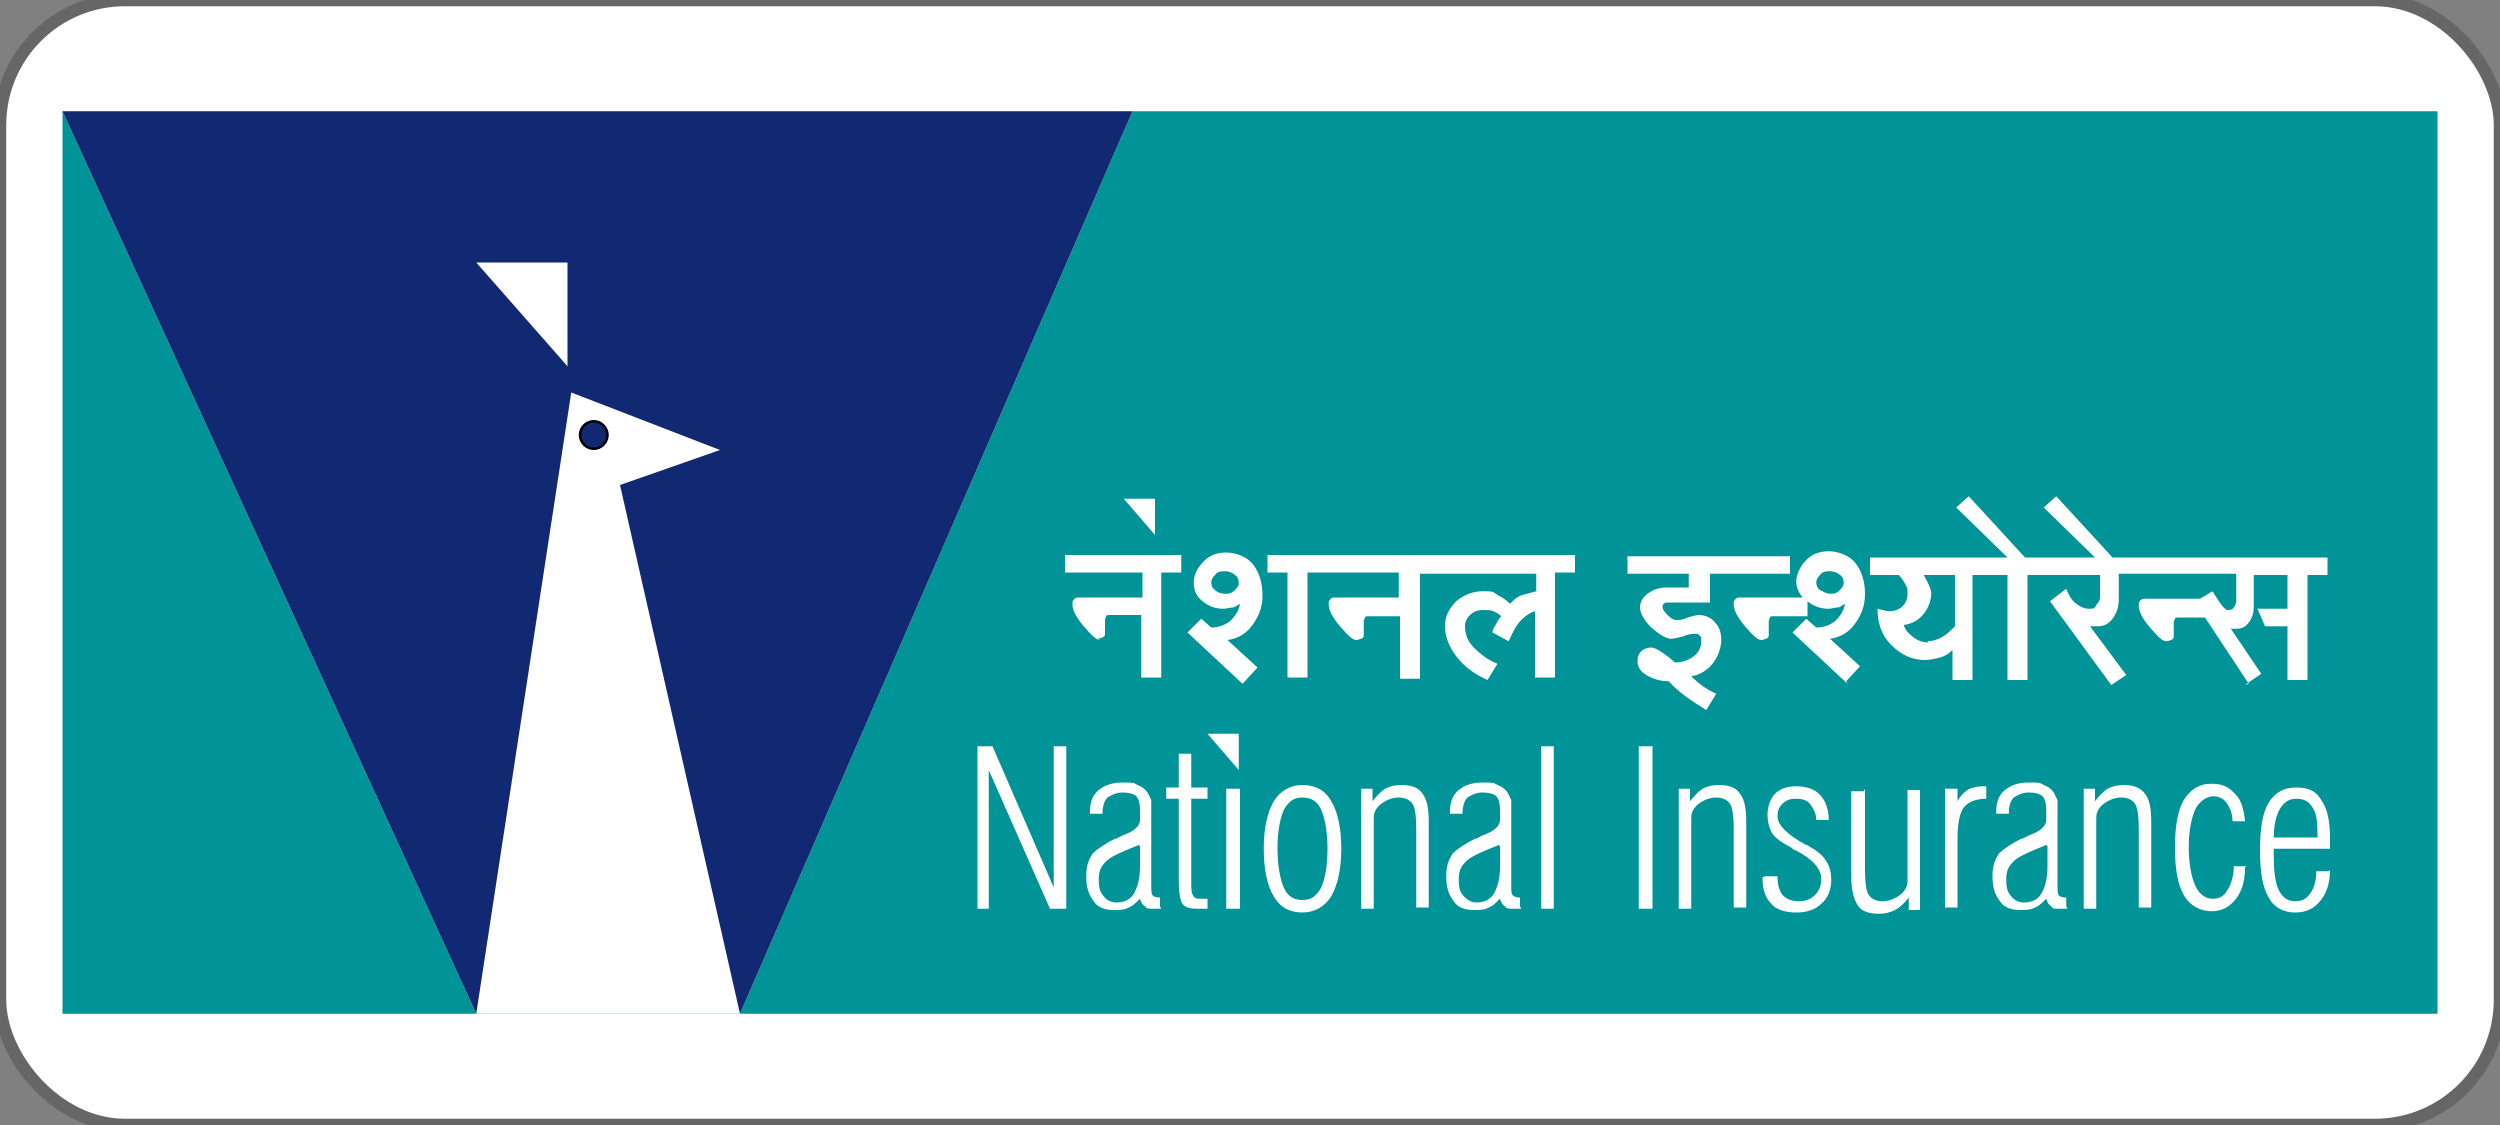 <?xml version="1.0" encoding="UTF-8"?>
<svg id="Layer_1" xmlns="http://www.w3.org/2000/svg" version="1.1" xmlns:xlink="http://www.w3.org/1999/xlink" viewBox="0 0 200 90">
  <rect x="0" y="0" width="200" height="90" fill="#808080" stroke="none"/>
  <!-- Generator: Adobe Illustrator 29.5.0, SVG Export Plug-In . SVG Version: 2.1.0 Build 137)  -->
  <defs>
    <style>
      .st0 {
        fill: #009498;
      }

      .st0, .st1, .st2, .st3 {
        fill-rule: evenodd;
      }

      .st4 {
        stroke: #666;
      }

      .st4, .st1 {
        fill: #fff;
      }

      .st4, .st2 {
        stroke-miterlimit: 10;
      }

      .st5 {
        fill: none;
      }

      .st2 {
        stroke: #000;
        stroke-width: .2px;
      }

      .st2, .st3 {
        fill: #112972;
      }

      .st6 {
        clip-path: url(#clippath);
      }
    </style>
    <clipPath id="clippath">
      <rect class="st5" x="5" y="8.9" width="85.8" height="72.2"/>
    </clipPath>
  </defs>
  <rect class="st4" width="200" height="90" rx="10" ry="10"/>
  <g>
    <path class="st0" d="M5,81.1h190V8.9H5v72.2Z"/>
    <g class="st6">
      <path class="st1" d="M5,8.9h85.6l-31.4,72.2h-21.1L5,8.9Z"/>
      <path class="st3" d="M5,8.9h85.6l-31.4,72.2-9.6-42.3,8-2.8-11.9-4.6-7.6,49.7L5,8.9Z"/>
    </g>
    <path class="st2" d="M47.5,33.7c.6,0,1.1.5,1.1,1.1s-.5,1.1-1.1,1.1-1.1-.5-1.1-1.1.5-1.1,1.1-1.1Z"/>
    <path class="st1" d="M78.2,72.7v-13h1.2l4.9,11.3v-11.3h1v13h-1.3l-4.9-11.1v11.1h-1ZM92.9,72.7c-.2,0-.3,0-.4,0-.1,0-.2,0-.3,0-.3,0-.5,0-.6-.2-.2-.1-.3-.3-.4-.6-.3.3-.6.6-.9.7-.4.2-.7.2-1.2.2-.7,0-1.3-.2-1.6-.7-.4-.5-.6-1.1-.6-2s.2-1.3.5-1.8c.4-.4,1-.8,1.8-1.2.2,0,.4-.2.7-.3.8-.3,1.3-.7,1.3-1.2v-.8c0-.5-.1-.9-.3-1.1-.2-.2-.6-.3-1.1-.3s-.9.2-1.2.4c-.3.3-.4.8-.4,1.3h-1v-.2c0-.7.2-1.3.7-1.7.5-.4,1.1-.6,1.9-.6s.9,0,1.2.2c.3.1.6.3.8.6.1.2.2.4.3.6,0,.2,0,.6,0,1v5.7c0,.5,0,.8.1.9,0,.1.3.2.5.2h.1v.7ZM91.1,67.6c-1.5.6-2.4,1-2.7,1.4-.4.4-.5.8-.5,1.4s.1,1,.4,1.3c.2.3.6.5,1,.5.6,0,1.1-.2,1.4-.7.3-.5.5-1.2.5-2.2v-1.6ZM96.6,72.7c-.1,0-.2,0-.4,0-.1,0-.3,0-.4,0-.6,0-1-.1-1.2-.4-.2-.3-.3-.9-.3-2v-6.4h-1v-.9h1v-2.7h1v2.7h1.3v.9h-1.3v6.6c0,.6,0,1,.2,1.2.1.2.3.2.6.2s.1,0,.2,0c0,0,.2,0,.3,0v.8ZM98.1,63.1h1.1v9.6h-1.1v-9.6ZM102.2,67.9c0,1.3.2,2.4.5,3.1.3.7.8,1,1.5,1s1.1-.3,1.5-1c.3-.7.5-1.7.5-3.1s-.2-2.4-.5-3.1c-.3-.7-.8-1-1.5-1s-1.1.3-1.5,1c-.3.7-.5,1.7-.5,3.1ZM101.1,67.9c0-1.7.3-2.9.8-3.8.5-.8,1.3-1.3,2.3-1.3s1.8.4,2.3,1.3c.5.8.8,2.1.8,3.8s-.3,2.9-.8,3.8c-.5.8-1.3,1.3-2.3,1.3s-1.8-.4-2.3-1.3c-.5-.8-.8-2.1-.8-3.8ZM113.3,72.7v-6.4c0-1-.1-1.7-.3-2-.2-.3-.6-.5-1.1-.5s-1,.2-1.4.5c-.4.3-.6.7-.6,1.1v7.3h-1v-9.6h.9v1c.3-.4.7-.8,1-1,.4-.2.8-.3,1.3-.3.8,0,1.4.2,1.7.7.4.5.5,1.3.5,2.3v6.8h-1ZM121.7,72.7c-.2,0-.3,0-.4,0-.1,0-.2,0-.3,0-.3,0-.5,0-.6-.2-.2-.1-.3-.3-.4-.6-.3.3-.6.6-.9.7-.4.2-.7.2-1.2.2-.7,0-1.3-.2-1.6-.7-.4-.5-.6-1.1-.6-2s.2-1.3.5-1.8c.4-.4,1-.8,1.8-1.2.2,0,.4-.2.7-.3.8-.3,1.3-.7,1.3-1.2v-.8c0-.5-.1-.9-.3-1.1-.2-.2-.6-.3-1.1-.3s-.9.2-1.2.4c-.3.3-.4.8-.4,1.3h-1v-.2c0-.7.2-1.3.7-1.7.5-.4,1.1-.6,1.9-.6s.9,0,1.2.2c.3.1.6.3.8.6.1.2.2.4.3.6,0,.2,0,.6,0,1v5.7c0,.5,0,.8.1.9s.3.2.5.2h.1v.7ZM119.9,67.6c-1.5.6-2.4,1-2.7,1.4-.4.4-.5.8-.5,1.4s.1,1,.4,1.3c.3.3.6.5,1,.5.6,0,1.1-.2,1.4-.7.3-.5.5-1.2.5-2.2v-1.6ZM123.3,59.7h1v13h-1v-13ZM131.1,59.7h1.1v13h-1.1v-13ZM138.7,72.7v-6.4c0-1-.1-1.7-.3-2-.2-.3-.6-.5-1.1-.5s-1,.2-1.4.5c-.4.3-.6.7-.6,1.1v7.3h-1v-9.6h.9v1c.3-.4.7-.8,1-1,.4-.2.8-.3,1.3-.3.8,0,1.4.2,1.7.7.4.5.5,1.3.5,2.3v6.8h-1ZM141.2,70.1h1c0,.6.1,1.1.4,1.5.3.3.7.5,1.3.5s1-.2,1.3-.5c.3-.3.5-.7.5-1.3,0-.8-.7-1.6-2.1-2.3-.1,0-.2-.1-.3-.2-.8-.4-1.3-.8-1.5-1.1s-.4-.9-.4-1.5.2-1.3.6-1.7c.4-.4,1-.6,1.7-.6s1.5.2,1.9.7c.4.4.7,1.1.7,2h-1c0-.6-.3-1-.5-1.3-.3-.3-.6-.4-1.1-.4s-.8.1-1.1.4c-.3.3-.4.6-.4,1,0,.7.8,1.5,2.3,2.3.2,0,.3.2.4.2.5.3.9.6,1.2,1.1.3.4.4,1,.4,1.5,0,.8-.3,1.5-.8,1.9-.5.5-1.2.7-2,.7s-1.6-.2-2-.7c-.5-.5-.7-1.2-.7-2.1h0ZM149.2,63.1v6.5c0,1,.1,1.7.3,2,.2.3.6.5,1.1.5s1-.2,1.4-.5c.4-.3.6-.7.6-1.1v-7.3h1v9.6h-.9v-1c-.3.4-.7.8-1.1,1-.4.2-.8.3-1.3.3-.8,0-1.4-.2-1.7-.7s-.5-1.2-.5-2.3v-6.8h1ZM155.6,72.7v-9.6h1v1c.2-.4.5-.7.8-.9.3-.2.8-.3,1.3-.3h.2v1c-.9,0-1.5.3-1.8.7-.3.4-.5,1.2-.5,2.5v5.5h-1ZM165.4,72.7c-.2,0-.3,0-.4,0-.1,0-.2,0-.3,0-.3,0-.5,0-.6-.2-.2-.1-.3-.3-.4-.6-.3.3-.6.6-.9.7-.4.2-.7.2-1.2.2-.7,0-1.3-.2-1.6-.7-.4-.5-.6-1.1-.6-2s.2-1.3.5-1.8c.4-.4,1-.8,1.8-1.2.2,0,.4-.2.7-.3.8-.3,1.3-.7,1.3-1.2v-.8c0-.5-.1-.9-.3-1.1-.2-.2-.6-.3-1.1-.3s-.9.2-1.2.4c-.3.3-.4.8-.4,1.3h-1v-.2c0-.7.2-1.3.7-1.7.5-.4,1.1-.6,1.9-.6s.9,0,1.2.2c.3.1.6.3.8.6.1.2.2.4.3.6,0,.2,0,.6,0,1v5.7c0,.5,0,.8.1.9,0,.1.3.2.5.2h.1v.7ZM163.7,67.6c-1.5.6-2.4,1-2.7,1.4-.4.4-.5.8-.5,1.4s.1,1,.4,1.3c.2.3.6.5,1,.5.6,0,1.1-.2,1.4-.7.3-.5.5-1.2.5-2.2v-1.6ZM171.1,72.7v-6.4c0-1-.1-1.7-.3-2-.2-.3-.6-.5-1.1-.5s-1,.2-1.4.5c-.4.3-.6.7-.6,1.1v7.3h-1v-9.6h.9v1c.3-.4.7-.8,1-1,.4-.2.8-.3,1.3-.3.8,0,1.3.2,1.7.7.4.5.5,1.3.5,2.3v6.8h-1ZM179.6,69.4c0,1.2-.3,2-.8,2.6s-1.1.9-1.9.9-1.7-.4-2.2-1.3c-.5-.9-.7-2.1-.7-3.8s.2-2.9.7-3.8c.5-.8,1.2-1.3,2.2-1.3s1.4.3,1.9.8c.5.5.7,1.2.8,2.2h-1c0-.6-.2-1.1-.5-1.5-.3-.4-.7-.5-1.1-.5s-1.1.4-1.4,1.1c-.3.7-.5,1.7-.5,3s.2,2.3.5,3c.3.7.8,1.1,1.4,1.1s.9-.2,1.2-.7c.3-.5.5-1.1.5-1.9h1ZM186.4,69.6c0,1.1-.3,1.9-.8,2.5s-1.1.9-2,.9-1.7-.4-2.1-1.2c-.5-.8-.7-2.1-.7-3.8s.2-3,.7-3.8c.5-.8,1.2-1.2,2.2-1.2s1.6.3,2,1c.5.7.7,1.7.7,3.1v.8h-4.5v.5c0,1.2.1,2.2.4,2.8.3.6.7.9,1.3.9s.9-.2,1.2-.6c.3-.4.5-1,.5-1.8h1ZM181.9,67h3.5s0-.1,0-.2c0,0,0-.2,0-.2,0-.9-.1-1.6-.4-2-.3-.5-.7-.7-1.3-.7s-1,.3-1.3.8c-.3.5-.5,1.3-.5,2.3h0Z"/>
    <path class="st1" d="M38.1,21h7.3v8.3l-7.3-8.3Z"/>
    <path class="st1" d="M96.6,58.7h2.5v2.9l-2.5-2.9Z"/>
    <path class="st1" d="M89.9,39.9h2.5v2.9l-2.5-2.9Z"/>
    <path class="st1" d="M88,51.2c-.3,0-.7-.4-1.3-1.1-.6-.7-.9-1.3-.9-1.7s0-.3.1-.4c0-.1.2-.2.3-.2h5.2v-2h-6.2v-1.4h9.3v1.4h-1.6v8.4h-1.6v-5h-2.6c0,0-.2,0-.2.1,0,0-.1.2-.1.3v1.1c0,.1,0,.2-.2.3-.1,0-.2.1-.4.1ZM179.9,54.7l-3.5-5.3h-2.2c0,0-.2,0-.2.1,0,0-.1.2-.1.3v1.1c0,.1,0,.2-.2.3-.1,0-.2.1-.4.1-.3,0-.7-.4-1.3-1.1-.6-.7-.9-1.3-.9-1.7s0-.3.1-.4c0-.1.2-.2.3-.2h4.5l1-.6c.6,1,1,1.5,1.2,1.5s.4,0,.5-.2c.1-.1.2-.3.2-.5v-2.2h-9.4v2.1c0,.6-.2,1.1-.5,1.5-.3.4-.7.6-1.1.6s-.7,0-.7,0l2.9,3.9-1.2.8-4.9-6.7,1.3-1c.2.5.4.9.8,1.2s.7.4,1,.4.5,0,.6-.3c.2-.2.3-.4.3-.6v-1.8h-5.8v8.4h-1.6v-8.4h-2.8v8.4h-1.6v-2.4c-.3.3-.6.5-1,.6s-.8.2-1.2.2c-1,0-1.9-.4-2.7-1.2s-1.1-1.8-1.1-2.9c.4.1.8.2.9.2.4,0,.8-.1,1.1-.4s.4-.6.4-1,0-.5-.2-.8c-.1-.2-.3-.5-.5-.7h-2.3v-1.4h11l-4.1-4,1-.9,4.5,4.9h5.6l-4.1-4,1-.9,4.5,4.9h17.2v1.4h-1.6v8.4h-1.6v-4.3h-1.8l-.6-1.4h2.4v-2.7h-2.7v2.5c0,.5-.1.9-.4,1.3-.3.4-.6.5-1,.5s-.2,0-.3,0-.2,0-.2-.1l2.5,3.7-1.3.9ZM154.2,51.3c.4,0,.7-.1,1.1-.3.4-.2.7-.5,1.1-.9v-4.1h-2.5c.4.7.6,1.2.6,1.4,0,.6-.2,1.2-.6,1.7-.4.5-.9.8-1.6.9.1.4.4.7.8,1s.8.4,1.2.4ZM147.8,54.7l-4.4-4.1,1.1-1.1.8.7c.6,0,1.1-.2,1.5-.5.4-.4.7-.8.8-1.4-.2.1-.4.3-.6.3s-.5.1-.7.1c-.7,0-1.2-.2-1.7-.6h0v1.2h-2.8c0,0-.2,0-.2.1,0,0-.1.2-.1.3v1.1c0,.1,0,.2-.2.3-.1,0-.2.1-.4.1-.3,0-.7-.4-1.3-1.1-.6-.7-.9-1.3-.9-1.7s0-.3.1-.4c0-.1.2-.2.3-.2h5.1c-.3-.4-.5-.8-.5-1.3s.3-1.2.8-1.7c.5-.5,1.1-.7,1.8-.7s1.6.3,2.1.9.8,1.5.8,2.5-.3,1.7-.8,2.4c-.5.7-1.2,1.1-2,1.2l2.4,2.2-1.1,1.2ZM146.4,47.5c.3,0,.5,0,.8-.3.2-.2.3-.4.3-.6s-.1-.5-.3-.6c-.2-.2-.5-.3-.8-.3s-.6,0-.8.3c-.2.2-.3.4-.3.6s.1.5.3.6.5.3.8.3ZM138.6,44.5h4.6v1.4h-6.4v2.3h-3.4c-.1,0-.2,0-.3.1s-.1.2-.1.2c0,.2.1.4.4.7.3.3.5.4.7.4s.5,0,.9-.2c.4-.1.7-.2.9-.2.5,0,1,.2,1.3.6.4.4.5.9.5,1.4s-.2,1.3-.7,1.9c-.4.5-1,.9-1.7,1,.5.5,1.1,1,2,1.4l-.8,1.3c-1.3-.8-2.3-1.5-3-2.3-.7,0-1.3-.2-1.8-.5-.5-.3-.7-.7-.7-1.1s.1-.6.3-.8c.2-.2.5-.3.8-.3s1,.4,1.9,1.2c.6,0,1.1-.2,1.5-.5s.6-.7.6-1.2,0-.3-.1-.4c0-.1-.2-.2-.3-.2-.2,0-.6,0-1,.2-.4.1-.8.2-1,.2-.4,0-.9-.3-1.6-.9-.6-.6-.9-1.2-.9-1.6s.2-.8.6-1.1.9-.5,1.5-.5h1.8v-1.1h-4.9v-1.4h8.3ZM122.8,54.4v-5.5c-.4.1-.8.4-1.1.7-.4.4-.7,1-1,1.7l-1.3-.7c0-.3.2-.5.3-.7s.2-.4.4-.6c-.2-.2-.4-.3-.6-.4s-.6-.1-.9-.1-.7.1-1,.4-.4.6-.4.9c0,.6.2,1.2.7,1.7s1.1,1,1.9,1.3l-.8,1.3c-1.1-.5-1.9-1.1-2.5-1.9-.6-.8-.9-1.6-.9-2.4s.3-1.4.9-2c.6-.5,1.3-.8,2.1-.8s.8,0,1.2.3c.4.2.7.4,1,.7.3-.3.6-.6,1-.7.4-.1.7-.2,1.1-.3v-1.4h-9.3v8.4h-1.6v-5h-2.6c0,0-.2,0-.2.1,0,0-.1.2-.1.3v1.1c0,.1,0,.2-.2.3-.1,0-.2.1-.4.1-.3,0-.7-.4-1.3-1.1-.6-.7-.9-1.3-.9-1.7s0-.3.1-.4c0-.1.2-.2.3-.2h5.2v-2h-7.3v8.4h-1.6v-8.4h-1.6v-1.4h24.6v1.4h-1.6v8.4h-1.6ZM99.4,54.7l-4.4-4.1,1.1-1.1.8.7c.6,0,1.1-.2,1.5-.5.4-.4.7-.8.8-1.4-.2.1-.4.3-.6.3s-.5.1-.7.1c-.7,0-1.2-.2-1.7-.6-.5-.4-.7-.9-.7-1.5s.3-1.2.8-1.7c.5-.5,1.1-.7,1.8-.7s1.6.3,2.1.9.8,1.5.8,2.5-.3,1.7-.8,2.4c-.5.7-1.2,1.1-2,1.2l2.4,2.2-1.1,1.2ZM98,47.5c.3,0,.5,0,.8-.3s.3-.4.3-.6-.1-.5-.3-.6c-.2-.2-.5-.3-.8-.3s-.6,0-.8.3c-.2.2-.3.4-.3.6s.1.5.3.6c.2.2.5.3.8.3Z"/>
  </g>
</svg>